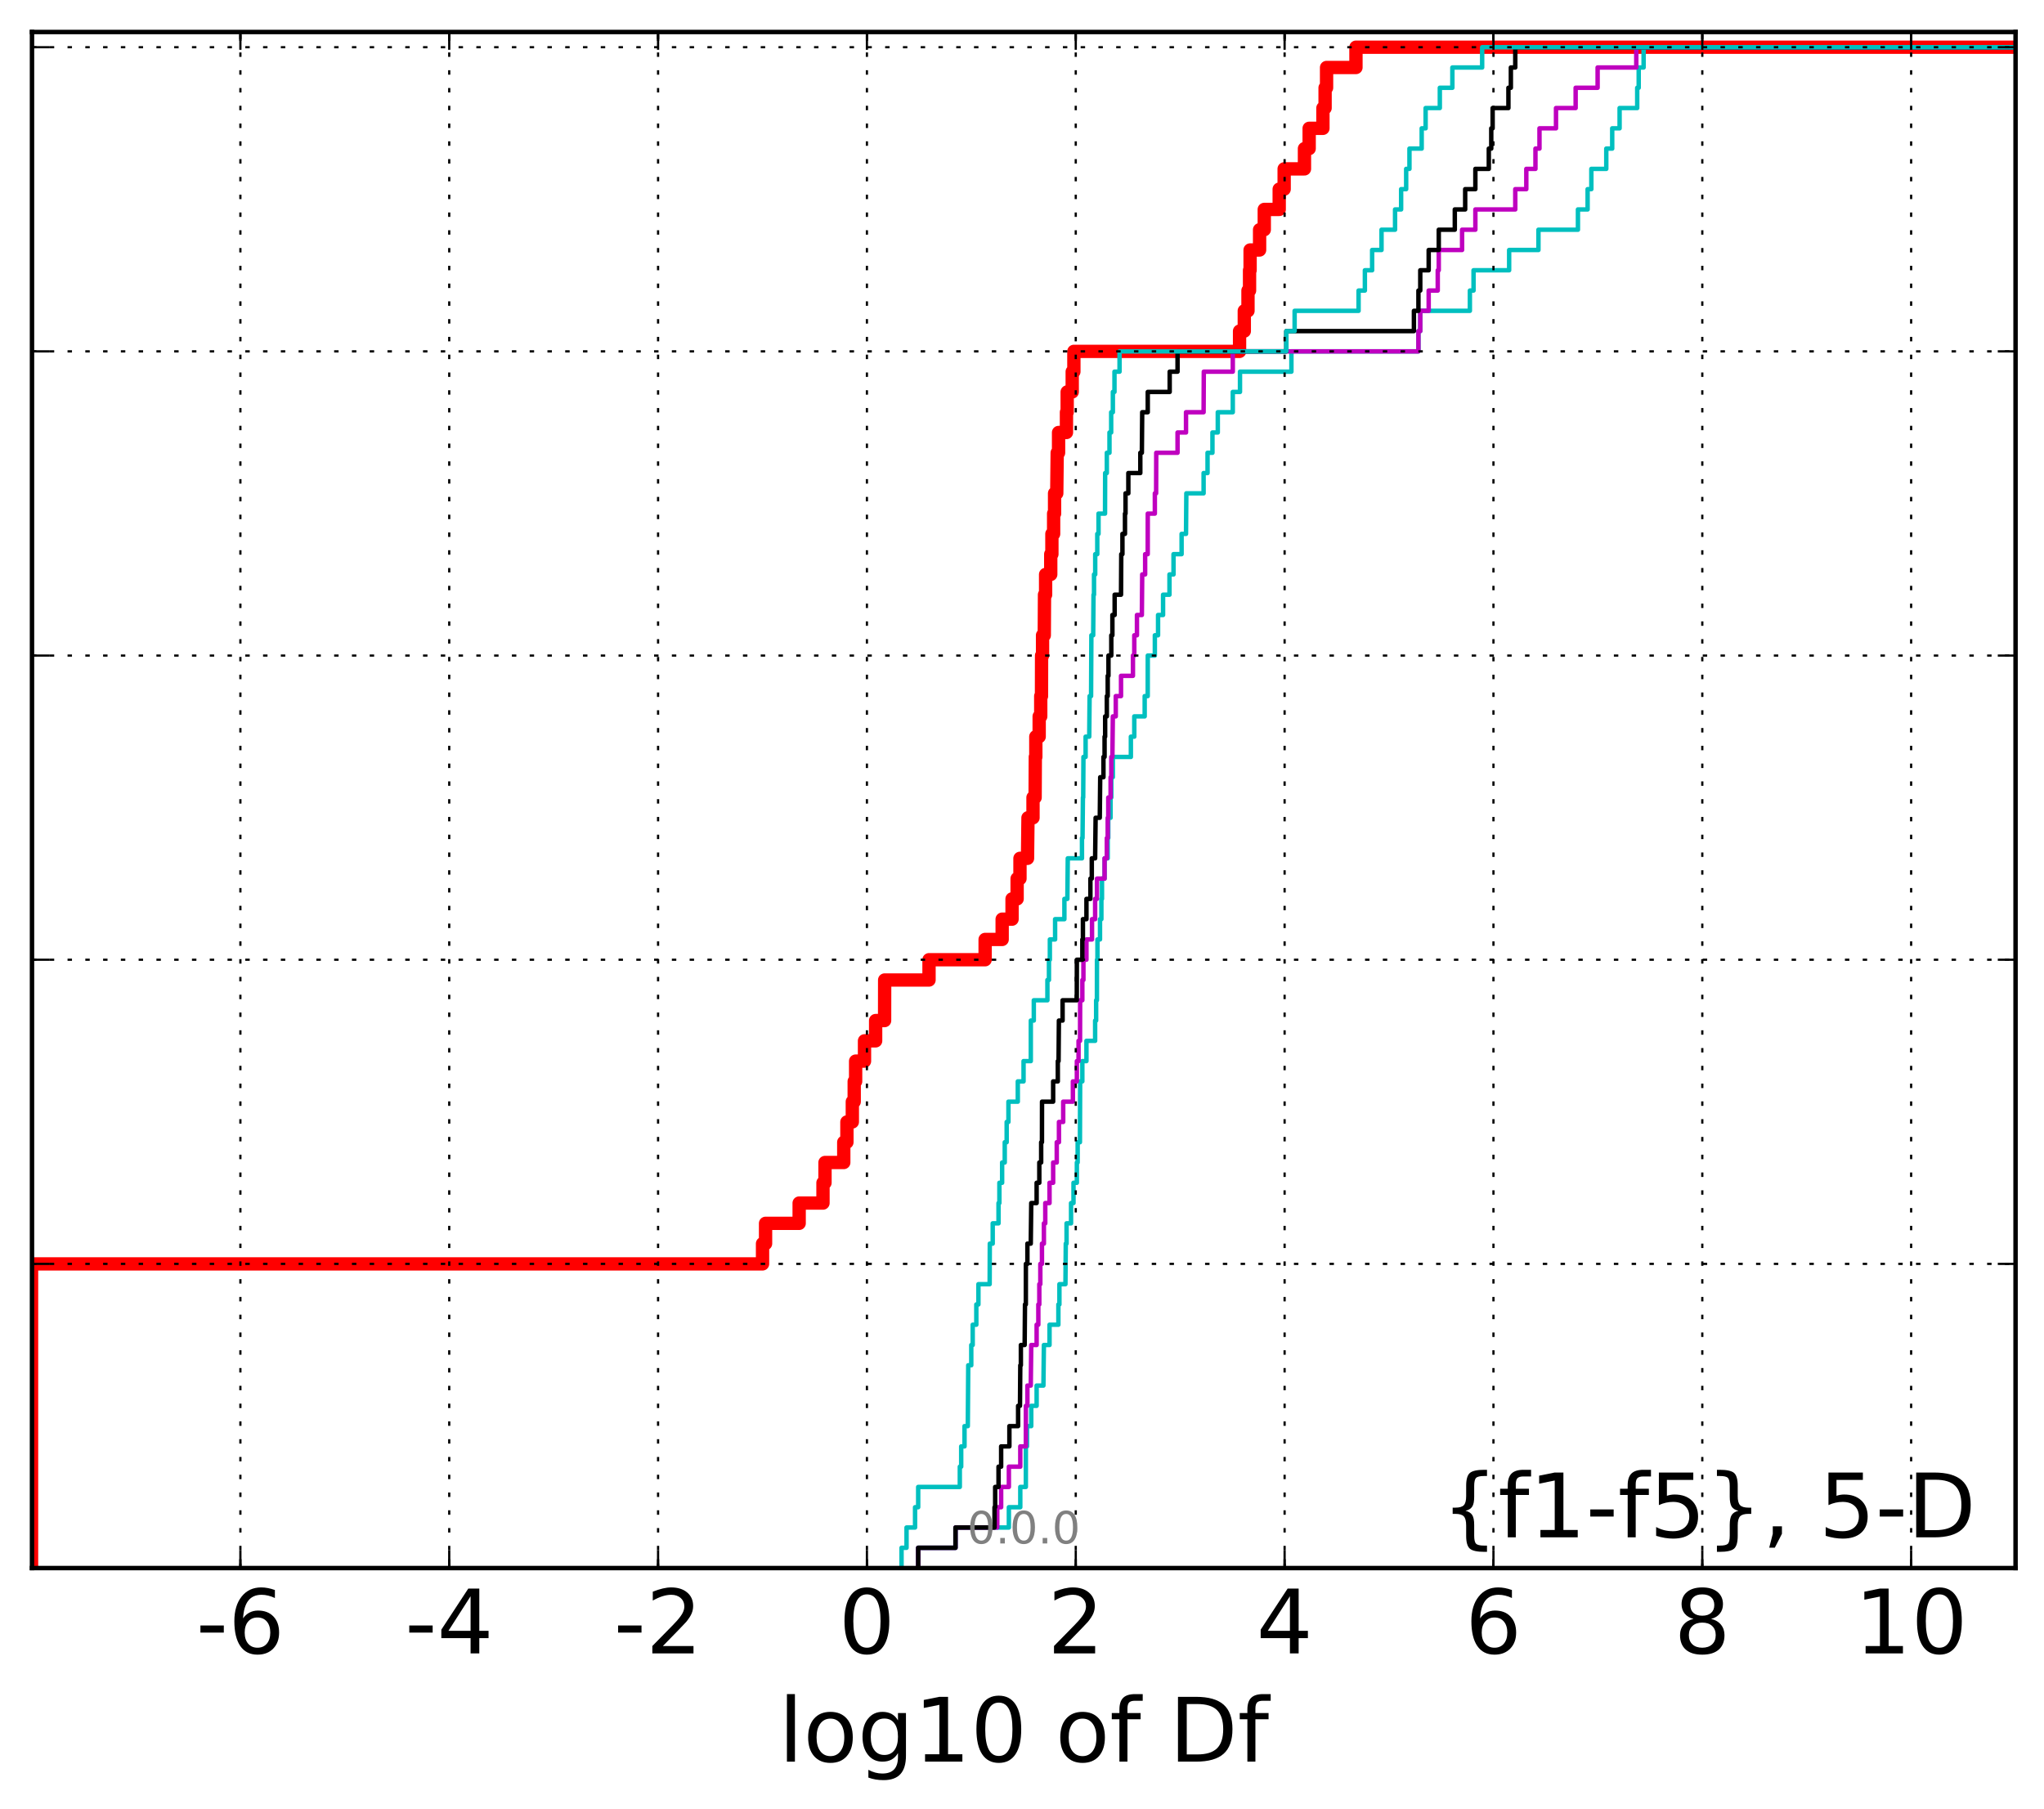 <?xml version="1.0" encoding="utf-8" standalone="no"?>
<!DOCTYPE svg PUBLIC "-//W3C//DTD SVG 1.1//EN"
  "http://www.w3.org/Graphics/SVG/1.1/DTD/svg11.dtd">
<!-- Created with matplotlib (http://matplotlib.org/) -->
<svg height="407pt" version="1.1" viewBox="0 0 460 407" width="460pt" xmlns="http://www.w3.org/2000/svg" xmlns:xlink="http://www.w3.org/1999/xlink">
 <defs>
  <style type="text/css">
*{stroke-linecap:butt;stroke-linejoin:round;stroke-miterlimit:100000;}
  </style>
 </defs>
 <g id="figure_1">
  <g id="patch_1">
   <path d="M 0 407.712 
L 460.8 407.712 
L 460.8 0 
L 0 0 
z
" style="fill:#ffffff;"/>
  </g>
  <g id="axes_1">
   <g id="patch_2">
    <path d="M 7.2 352.8 
L 453.6 352.8 
L 453.6 7.2 
L 7.2 7.2 
z
" style="fill:#ffffff;"/>
   </g>
   <g id="line2d_1">
    <path clip-path="url(#p42b852d192)" d="M 7.098 352.8 
L 7.098 348.238 
L 7.098 348.238 
L 7.098 348.238 
L 7.098 343.675 
L 7.098 343.675 
L 7.098 343.675 
L 7.098 339.113 
L 7.098 339.113 
L 7.098 339.113 
L 7.098 334.55 
L 7.098 334.55 
L 7.098 334.55 
L 7.098 329.988 
L 7.098 329.988 
L 7.098 329.988 
L 7.098 325.426 
L 7.098 325.426 
L 7.098 325.426 
L 7.098 320.863 
L 7.098 320.863 
L 7.098 320.863 
L 7.098 316.301 
L 7.098 316.301 
L 7.098 316.301 
L 7.098 311.739 
L 7.098 311.739 
L 7.098 311.739 
L 7.098 307.176 
L 7.098 307.176 
L 7.098 307.176 
L 7.098 302.614 
L 7.098 302.614 
L 7.098 302.614 
L 7.098 298.051 
L 7.098 298.051 
L 7.098 298.051 
L 7.098 293.489 
L 7.098 293.489 
L 7.098 293.489 
L 7.098 288.927 
L 7.098 288.927 
L 7.098 288.927 
L 7.098 284.364 
L 171.608 284.364 
L 171.608 279.802 
L 172.289 279.802 
L 172.289 275.24 
L 179.849 275.24 
L 179.849 270.677 
L 185.212 270.677 
L 185.212 266.115 
L 185.664 266.115 
L 185.664 261.552 
L 189.888 261.552 
L 189.888 256.99 
L 190.597 256.99 
L 190.597 252.428 
L 191.816 252.428 
L 191.816 247.865 
L 192.238 247.865 
L 192.238 243.303 
L 192.558 243.303 
L 192.558 238.741 
L 194.556 238.741 
L 194.556 234.178 
L 197.061 234.178 
L 197.061 229.616 
L 199.078 229.616 
L 199.092 220.491 
L 209.076 220.491 
L 209.076 215.929 
L 221.703 215.929 
L 221.703 211.366 
L 225.536 211.366 
L 225.536 206.804 
L 227.762 206.804 
L 227.762 202.242 
L 228.902 202.242 
L 228.902 197.679 
L 229.544 197.679 
L 229.544 193.117 
L 231.242 193.117 
L 231.348 183.992 
L 232.476 183.992 
L 232.476 179.43 
L 232.952 179.43 
L 232.997 170.305 
L 233.11 170.305 
L 233.11 165.743 
L 233.865 165.743 
L 233.865 161.18 
L 234.216 161.18 
L 234.216 156.618 
L 234.387 156.618 
L 234.405 147.493 
L 234.624 147.493 
L 234.624 142.931 
L 235.015 142.931 
L 235.064 133.806 
L 235.313 133.806 
L 235.313 129.244 
L 236.469 129.244 
L 236.469 124.681 
L 236.729 124.681 
L 236.729 120.119 
L 237.118 120.119 
L 237.118 115.556 
L 237.33 115.556 
L 237.33 110.994 
L 237.822 110.994 
L 237.921 101.869 
L 238.229 101.869 
L 238.229 97.307 
L 240.006 97.307 
L 240.006 92.745 
L 240.167 92.745 
L 240.167 88.182 
L 241.302 88.182 
L 241.302 83.62 
L 241.676 83.62 
L 241.676 79.057 
L 278.962 79.057 
L 278.962 74.495 
L 280.027 74.495 
L 280.027 69.933 
L 280.859 69.933 
L 280.859 65.37 
L 281.209 65.37 
L 281.209 60.808 
L 281.333 60.808 
L 281.333 56.246 
L 283.47 56.246 
L 283.47 51.683 
L 284.523 51.683 
L 284.523 47.121 
L 287.884 47.121 
L 287.884 42.558 
L 288.997 42.558 
L 288.997 37.996 
L 293.568 37.996 
L 293.568 33.434 
L 294.626 33.434 
L 294.626 28.871 
L 297.722 28.871 
L 297.722 24.309 
L 298.21 24.309 
L 298.21 19.747 
L 298.542 19.747 
L 298.542 15.184 
L 305.156 15.184 
L 305.156 10.622 
L 305.156 10.622 
L 453.6 10.622 
L 453.6 10.622 
" style="fill:none;stroke:#ff0000;stroke-linecap:square;stroke-width:3.0;"/>
   </g>
   <g id="line2d_2">
    <path clip-path="url(#p42b852d192)" d="M 206.636 352.8 
L 206.636 348.238 
L 215.033 348.238 
L 215.033 343.675 
L 227.044 343.675 
L 227.044 339.113 
L 229.615 339.113 
L 229.615 334.55 
L 230.864 334.55 
L 230.872 325.426 
L 231.125 325.426 
L 231.125 320.863 
L 232.081 320.863 
L 232.081 316.301 
L 233.291 316.301 
L 233.291 311.739 
L 234.821 311.739 
L 234.928 302.614 
L 236.197 302.614 
L 236.197 298.051 
L 238.187 298.051 
L 238.187 293.489 
L 238.421 293.489 
L 238.421 288.927 
L 239.777 288.927 
L 239.852 279.802 
L 240.029 279.802 
L 240.029 275.24 
L 241.038 275.24 
L 241.038 270.677 
L 241.591 270.677 
L 241.591 266.115 
L 242.345 266.115 
L 242.345 261.552 
L 242.526 261.552 
L 242.526 256.99 
L 243.039 256.99 
L 243.088 243.303 
L 243.579 243.303 
L 243.579 238.741 
L 244.503 238.741 
L 244.503 234.178 
L 246.458 234.178 
L 246.458 229.616 
L 246.684 229.616 
L 246.684 225.053 
L 246.86 225.053 
L 246.872 215.929 
L 246.98 215.929 
L 246.98 211.366 
L 247.556 211.366 
L 247.556 206.804 
L 247.866 206.804 
L 247.866 202.242 
L 248.003 202.242 
L 248.003 197.679 
L 248.583 197.679 
L 248.583 193.117 
L 249.289 193.117 
L 249.289 188.554 
L 249.414 188.554 
L 249.414 183.992 
L 249.937 183.992 
L 249.937 179.43 
L 250.099 179.43 
L 250.099 174.867 
L 250.444 174.867 
L 250.444 170.305 
L 254.501 170.305 
L 254.501 165.743 
L 255.269 165.743 
L 255.269 161.18 
L 257.61 161.18 
L 257.61 156.618 
L 258.292 156.618 
L 258.306 147.493 
L 259.898 147.493 
L 259.898 142.931 
L 260.621 142.931 
L 260.621 138.368 
L 261.747 138.368 
L 261.747 133.806 
L 263.19 133.806 
L 263.19 129.244 
L 264.099 129.244 
L 264.099 124.681 
L 265.917 124.681 
L 265.917 120.119 
L 266.911 120.119 
L 266.985 110.994 
L 270.87 110.994 
L 270.87 106.432 
L 271.756 106.432 
L 271.756 101.869 
L 272.86 101.869 
L 272.86 97.307 
L 274.063 97.307 
L 274.063 92.745 
L 277.438 92.745 
L 277.438 88.182 
L 279.059 88.182 
L 279.059 83.62 
L 290.63 83.62 
L 290.63 79.057 
L 319.214 79.057 
L 319.214 74.495 
L 319.63 74.495 
L 319.63 69.933 
L 330.796 69.933 
L 330.796 65.37 
L 331.62 65.37 
L 331.62 60.808 
L 339.631 60.808 
L 339.631 56.246 
L 346.226 56.246 
L 346.226 51.683 
L 355.113 51.683 
L 355.113 47.121 
L 357.29 47.121 
L 357.29 42.558 
L 358.13 42.558 
L 358.13 37.996 
L 361.491 37.996 
L 361.491 33.434 
L 362.826 33.434 
L 362.826 28.871 
L 364.488 28.871 
L 364.488 24.309 
L 368.452 24.309 
L 368.452 19.747 
L 368.788 19.747 
L 368.788 15.184 
L 369.892 15.184 
L 369.892 10.622 
L 369.892 10.622 
L 453.6 10.622 
L 453.6 10.622 
" style="fill:none;stroke:#00bfbf;stroke-linecap:square;"/>
   </g>
   <g id="line2d_3">
    <path clip-path="url(#p42b852d192)" d="M 206.636 352.8 
L 206.636 348.238 
L 215.033 348.238 
L 215.033 343.675 
L 224.434 343.675 
L 224.434 339.113 
L 225.306 339.113 
L 225.306 334.55 
L 227.044 334.55 
L 227.044 329.988 
L 229.615 329.988 
L 229.615 325.426 
L 230.864 325.426 
L 230.872 316.301 
L 231.216 316.301 
L 231.216 311.739 
L 231.972 311.739 
L 232.081 302.614 
L 233.291 302.614 
L 233.291 298.051 
L 233.676 298.051 
L 233.676 293.489 
L 233.896 293.489 
L 233.896 288.927 
L 234.125 288.927 
L 234.125 284.364 
L 234.492 284.364 
L 234.492 279.802 
L 234.928 279.802 
L 234.928 275.24 
L 235.238 275.24 
L 235.238 270.677 
L 236.197 270.677 
L 236.197 266.115 
L 237.01 266.115 
L 237.01 261.552 
L 237.819 261.552 
L 237.819 256.99 
L 238.314 256.99 
L 238.314 252.428 
L 239.272 252.428 
L 239.272 247.865 
L 241.452 247.865 
L 241.452 243.303 
L 242.345 243.303 
L 242.345 238.741 
L 242.724 238.741 
L 242.724 234.178 
L 243.06 234.178 
L 243.088 225.053 
L 243.579 225.053 
L 243.579 220.491 
L 243.824 220.491 
L 243.824 215.929 
L 244.503 215.929 
L 244.503 211.366 
L 245.757 211.366 
L 245.757 206.804 
L 246.458 206.804 
L 246.458 202.242 
L 246.872 202.242 
L 246.872 197.679 
L 248.583 197.679 
L 248.583 193.117 
L 249.089 193.117 
L 249.089 188.554 
L 249.289 188.554 
L 249.289 183.992 
L 249.414 183.992 
L 249.414 179.43 
L 249.937 179.43 
L 249.937 174.867 
L 250.099 174.867 
L 250.099 170.305 
L 250.344 170.305 
L 250.444 161.18 
L 251.102 161.18 
L 251.102 156.618 
L 252.284 156.618 
L 252.284 152.055 
L 254.969 152.055 
L 254.969 147.493 
L 255.269 147.493 
L 255.269 142.931 
L 255.869 142.931 
L 255.869 138.368 
L 256.974 138.368 
L 257.053 129.244 
L 257.713 129.244 
L 257.713 124.681 
L 258.292 124.681 
L 258.306 115.556 
L 259.898 115.556 
L 259.898 110.994 
L 260.184 110.994 
L 260.211 101.869 
L 265.005 101.869 
L 265.005 97.307 
L 266.911 97.307 
L 266.911 92.745 
L 270.87 92.745 
L 270.914 83.62 
L 277.438 83.62 
L 277.438 79.057 
L 319.214 79.057 
L 319.214 74.495 
L 319.63 74.495 
L 319.63 69.933 
L 321.523 69.933 
L 321.523 65.37 
L 323.563 65.37 
L 323.563 60.808 
L 323.792 60.808 
L 323.792 56.246 
L 329.039 56.246 
L 329.039 51.683 
L 332.03 51.683 
L 332.03 47.121 
L 341.01 47.121 
L 341.01 42.558 
L 343.494 42.558 
L 343.494 37.996 
L 345.553 37.996 
L 345.553 33.434 
L 346.458 33.434 
L 346.458 28.871 
L 350.175 28.871 
L 350.175 24.309 
L 354.597 24.309 
L 354.597 19.747 
L 359.541 19.747 
L 359.541 15.184 
L 368.243 15.184 
L 368.243 10.622 
L 368.243 10.622 
L 453.6 10.622 
L 453.6 10.622 
" style="fill:none;stroke:#bf00bf;stroke-linecap:square;"/>
   </g>
   <g id="line2d_4">
    <path clip-path="url(#p42b852d192)" d="M 206.636 352.8 
L 206.636 348.238 
L 215.033 348.238 
L 215.033 343.675 
L 223.817 343.675 
L 223.817 339.113 
L 223.96 339.113 
L 223.96 334.55 
L 224.716 334.55 
L 224.716 329.988 
L 225.306 329.988 
L 225.306 325.426 
L 227.163 325.426 
L 227.163 320.863 
L 229.123 320.863 
L 229.123 316.301 
L 229.546 316.301 
L 229.615 307.176 
L 229.746 307.176 
L 229.746 302.614 
L 230.597 302.614 
L 230.671 293.489 
L 230.864 293.489 
L 230.872 284.364 
L 231.216 284.364 
L 231.216 279.802 
L 231.972 279.802 
L 232.081 270.677 
L 233.291 270.677 
L 233.291 266.115 
L 233.896 266.115 
L 233.896 261.552 
L 234.313 261.552 
L 234.313 256.99 
L 234.492 256.99 
L 234.507 247.865 
L 237.01 247.865 
L 237.01 243.303 
L 238.059 243.303 
L 238.059 238.741 
L 238.228 238.741 
L 238.303 229.616 
L 239.134 229.616 
L 239.134 225.053 
L 242.328 225.053 
L 242.345 215.929 
L 243.579 215.929 
L 243.579 211.366 
L 243.71 211.366 
L 243.71 206.804 
L 244.503 206.804 
L 244.503 202.242 
L 245.393 202.242 
L 245.393 197.679 
L 245.706 197.679 
L 245.706 193.117 
L 246.458 193.117 
L 246.566 183.992 
L 247.503 183.992 
L 247.6 174.867 
L 248.33 174.867 
L 248.33 170.305 
L 248.583 170.305 
L 248.583 165.743 
L 248.713 165.743 
L 248.713 161.18 
L 249.089 161.18 
L 249.089 156.618 
L 249.289 156.618 
L 249.289 152.055 
L 249.458 152.055 
L 249.458 147.493 
L 250.096 147.493 
L 250.096 142.931 
L 250.344 142.931 
L 250.344 138.368 
L 250.851 138.368 
L 250.851 133.806 
L 252.284 133.806 
L 252.338 124.681 
L 252.603 124.681 
L 252.603 120.119 
L 253.174 120.119 
L 253.174 115.556 
L 253.298 115.556 
L 253.298 110.994 
L 253.933 110.994 
L 253.933 106.432 
L 256.626 106.432 
L 256.626 101.869 
L 256.974 101.869 
L 257.053 92.745 
L 258.301 92.745 
L 258.301 88.182 
L 263.237 88.182 
L 263.237 83.62 
L 265.005 83.62 
L 265.005 79.057 
L 289.489 79.057 
L 289.489 74.495 
L 318.2 74.495 
L 318.2 69.933 
L 319.214 69.933 
L 319.214 65.37 
L 319.63 65.37 
L 319.63 60.808 
L 321.523 60.808 
L 321.523 56.246 
L 323.792 56.246 
L 323.792 51.683 
L 327.403 51.683 
L 327.403 47.121 
L 329.737 47.121 
L 329.737 42.558 
L 332.03 42.558 
L 332.03 37.996 
L 335.052 37.996 
L 335.052 33.434 
L 335.606 33.434 
L 335.606 28.871 
L 335.915 28.871 
L 335.915 24.309 
L 339.467 24.309 
L 339.467 19.747 
L 340.018 19.747 
L 340.018 15.184 
L 341.01 15.184 
L 341.01 10.622 
L 341.01 10.622 
L 453.6 10.622 
L 453.6 10.622 
" style="fill:none;stroke:#000000;stroke-linecap:square;"/>
   </g>
   <g id="line2d_5">
    <path clip-path="url(#p42b852d192)" d="M 202.89 352.8 
L 202.89 348.238 
L 204.014 348.238 
L 204.014 343.675 
L 205.933 343.675 
L 205.933 339.113 
L 206.636 339.113 
L 206.636 334.55 
L 216.004 334.55 
L 216.004 329.988 
L 216.316 329.988 
L 216.316 325.426 
L 217.065 325.426 
L 217.065 320.863 
L 217.802 320.863 
L 217.902 307.176 
L 218.583 307.176 
L 218.583 302.614 
L 218.906 302.614 
L 218.906 298.051 
L 219.72 298.051 
L 219.72 293.489 
L 220.193 293.489 
L 220.193 288.927 
L 222.721 288.927 
L 222.755 279.802 
L 223.409 279.802 
L 223.409 275.24 
L 224.716 275.24 
L 224.716 270.677 
L 224.911 270.677 
L 224.911 266.115 
L 225.528 266.115 
L 225.528 261.552 
L 226.118 261.552 
L 226.118 256.99 
L 226.551 256.99 
L 226.551 252.428 
L 226.947 252.428 
L 226.947 247.865 
L 229.054 247.865 
L 229.054 243.303 
L 230.35 243.303 
L 230.35 238.741 
L 231.981 238.741 
L 231.986 229.616 
L 232.657 229.616 
L 232.657 225.053 
L 235.719 225.053 
L 235.719 220.491 
L 236.067 220.491 
L 236.067 215.929 
L 236.269 215.929 
L 236.269 211.366 
L 237.449 211.366 
L 237.449 206.804 
L 239.541 206.804 
L 239.541 202.242 
L 240.209 202.242 
L 240.301 193.117 
L 243.499 193.117 
L 243.499 188.554 
L 243.623 188.554 
L 243.71 179.43 
L 243.774 179.43 
L 243.828 170.305 
L 244.316 170.305 
L 244.316 165.743 
L 245.132 165.743 
L 245.214 156.618 
L 245.545 156.618 
L 245.612 142.931 
L 246.021 142.931 
L 246.097 133.806 
L 246.207 133.806 
L 246.207 129.244 
L 246.477 129.244 
L 246.477 124.681 
L 246.941 124.681 
L 246.941 120.119 
L 247.223 120.119 
L 247.223 115.556 
L 248.685 115.556 
L 248.713 106.432 
L 249.089 106.432 
L 249.089 101.869 
L 249.688 101.869 
L 249.688 97.307 
L 250.069 97.307 
L 250.069 92.745 
L 250.45 92.745 
L 250.45 88.182 
L 250.812 88.182 
L 250.812 83.62 
L 251.954 83.62 
L 251.954 79.057 
L 289.489 79.057 
L 289.489 74.495 
L 291.354 74.495 
L 291.354 69.933 
L 305.747 69.933 
L 305.747 65.37 
L 307.164 65.37 
L 307.164 60.808 
L 308.796 60.808 
L 308.796 56.246 
L 310.911 56.246 
L 310.911 51.683 
L 313.957 51.683 
L 313.957 47.121 
L 315.321 47.121 
L 315.321 42.558 
L 316.456 42.558 
L 316.456 37.996 
L 317.196 37.996 
L 317.196 33.434 
L 319.95 33.434 
L 319.95 28.871 
L 320.834 28.871 
L 320.834 24.309 
L 324.03 24.309 
L 324.03 19.747 
L 326.854 19.747 
L 326.854 15.184 
L 333.559 15.184 
L 333.559 10.622 
L 333.559 10.622 
L 453.6 10.622 
L 453.6 10.622 
" style="fill:none;stroke:#00bfbf;stroke-linecap:square;"/>
   </g>
   <g id="patch_3">
    <path d="M 7.2 7.2 
L 453.6 7.2 
" style="fill:none;stroke:#000000;stroke-linecap:square;stroke-linejoin:miter;"/>
   </g>
   <g id="patch_4">
    <path d="M 453.6 352.8 
L 453.6 7.2 
" style="fill:none;stroke:#000000;stroke-linecap:square;stroke-linejoin:miter;"/>
   </g>
   <g id="patch_5">
    <path d="M 7.2 352.8 
L 453.6 352.8 
" style="fill:none;stroke:#000000;stroke-linecap:square;stroke-linejoin:miter;"/>
   </g>
   <g id="patch_6">
    <path d="M 7.2 352.8 
L 7.2 7.2 
" style="fill:none;stroke:#000000;stroke-linecap:square;stroke-linejoin:miter;"/>
   </g>
   <g id="matplotlib.axis_1">
    <g id="xtick_1"/>
    <g id="xtick_2">
     <g id="line2d_6">
      <path clip-path="url(#p42b852d192)" d="M 54.099 352.8 
L 54.099 7.2 
" style="fill:none;stroke:#000000;stroke-dasharray:1,3;stroke-dashoffset:0.0;stroke-width:0.5;"/>
     </g>
     <g id="line2d_7">
      <defs>
       <path d="M 0 0 
L 0 -4 
" id="m2ce29e613d" style="stroke:#000000;stroke-width:0.5;"/>
      </defs>
      <g>
       <use style="stroke:#000000;stroke-width:0.5;" x="54.099" xlink:href="#m2ce29e613d" y="352.8"/>
      </g>
     </g>
     <g id="line2d_8">
      <defs>
       <path d="M 0 0 
L 0 4 
" id="m06afc67dba" style="stroke:#000000;stroke-width:0.5;"/>
      </defs>
      <g>
       <use style="stroke:#000000;stroke-width:0.5;" x="54.099" xlink:href="#m06afc67dba" y="7.2"/>
      </g>
     </g>
     <g id="text_1">
      <!-- -6 -->
      <defs>
       <path d="M 33.016 40.375 
Q 26.375 40.375 22.484 35.828 
Q 18.609 31.297 18.609 23.391 
Q 18.609 15.531 22.484 10.953 
Q 26.375 6.391 33.016 6.391 
Q 39.656 6.391 43.531 10.953 
Q 47.406 15.531 47.406 23.391 
Q 47.406 31.297 43.531 35.828 
Q 39.656 40.375 33.016 40.375 
M 52.594 71.297 
L 52.594 62.312 
Q 48.875 64.062 45.094 64.984 
Q 41.312 65.922 37.594 65.922 
Q 27.828 65.922 22.672 59.328 
Q 17.531 52.734 16.797 39.406 
Q 19.672 43.656 24.016 45.922 
Q 28.375 48.188 33.594 48.188 
Q 44.578 48.188 50.953 41.516 
Q 57.328 34.859 57.328 23.391 
Q 57.328 12.156 50.688 5.359 
Q 44.047 -1.422 33.016 -1.422 
Q 20.359 -1.422 13.672 8.266 
Q 6.984 17.969 6.984 36.375 
Q 6.984 53.656 15.188 63.938 
Q 23.391 74.219 37.203 74.219 
Q 40.922 74.219 44.703 73.484 
Q 48.484 72.75 52.594 71.297 
" id="BitstreamVeraSans-Roman-36"/>
       <path d="M 4.891 31.391 
L 31.203 31.391 
L 31.203 23.391 
L 4.891 23.391 
z
" id="BitstreamVeraSans-Roman-2d"/>
      </defs>
      <g transform="translate(44.128 371.997)scale(0.2 -0.2)">
       <use xlink:href="#BitstreamVeraSans-Roman-2d"/>
       <use x="36.084" xlink:href="#BitstreamVeraSans-Roman-36"/>
      </g>
     </g>
    </g>
    <g id="xtick_3">
     <g id="line2d_9">
      <path clip-path="url(#p42b852d192)" d="M 101.099 352.8 
L 101.099 7.2 
" style="fill:none;stroke:#000000;stroke-dasharray:1,3;stroke-dashoffset:0.0;stroke-width:0.5;"/>
     </g>
     <g id="line2d_10">
      <g>
       <use style="stroke:#000000;stroke-width:0.5;" x="101.099" xlink:href="#m2ce29e613d" y="352.8"/>
      </g>
     </g>
     <g id="line2d_11">
      <g>
       <use style="stroke:#000000;stroke-width:0.5;" x="101.099" xlink:href="#m06afc67dba" y="7.2"/>
      </g>
     </g>
     <g id="text_2">
      <!-- -4 -->
      <defs>
       <path d="M 37.797 64.312 
L 12.891 25.391 
L 37.797 25.391 
z
M 35.203 72.906 
L 47.609 72.906 
L 47.609 25.391 
L 58.016 25.391 
L 58.016 17.188 
L 47.609 17.188 
L 47.609 0 
L 37.797 0 
L 37.797 17.188 
L 4.891 17.188 
L 4.891 26.703 
z
" id="BitstreamVeraSans-Roman-34"/>
      </defs>
      <g transform="translate(91.128 371.997)scale(0.2 -0.2)">
       <use xlink:href="#BitstreamVeraSans-Roman-2d"/>
       <use x="36.084" xlink:href="#BitstreamVeraSans-Roman-34"/>
      </g>
     </g>
    </g>
    <g id="xtick_4">
     <g id="line2d_12">
      <path clip-path="url(#p42b852d192)" d="M 148.099 352.8 
L 148.099 7.2 
" style="fill:none;stroke:#000000;stroke-dasharray:1,3;stroke-dashoffset:0.0;stroke-width:0.5;"/>
     </g>
     <g id="line2d_13">
      <g>
       <use style="stroke:#000000;stroke-width:0.5;" x="148.099" xlink:href="#m2ce29e613d" y="352.8"/>
      </g>
     </g>
     <g id="line2d_14">
      <g>
       <use style="stroke:#000000;stroke-width:0.5;" x="148.099" xlink:href="#m06afc67dba" y="7.2"/>
      </g>
     </g>
     <g id="text_3">
      <!-- -2 -->
      <defs>
       <path d="M 19.188 8.297 
L 53.609 8.297 
L 53.609 0 
L 7.328 0 
L 7.328 8.297 
Q 12.938 14.109 22.625 23.891 
Q 32.328 33.688 34.812 36.531 
Q 39.547 41.844 41.422 45.531 
Q 43.312 49.219 43.312 52.781 
Q 43.312 58.594 39.234 62.25 
Q 35.156 65.922 28.609 65.922 
Q 23.969 65.922 18.812 64.312 
Q 13.672 62.703 7.812 59.422 
L 7.812 69.391 
Q 13.766 71.781 18.938 73 
Q 24.125 74.219 28.422 74.219 
Q 39.75 74.219 46.484 68.547 
Q 53.219 62.891 53.219 53.422 
Q 53.219 48.922 51.531 44.891 
Q 49.859 40.875 45.406 35.406 
Q 44.188 33.984 37.641 27.219 
Q 31.109 20.453 19.188 8.297 
" id="BitstreamVeraSans-Roman-32"/>
      </defs>
      <g transform="translate(138.129 371.997)scale(0.2 -0.2)">
       <use xlink:href="#BitstreamVeraSans-Roman-2d"/>
       <use x="36.084" xlink:href="#BitstreamVeraSans-Roman-32"/>
      </g>
     </g>
    </g>
    <g id="xtick_5">
     <g id="line2d_15">
      <path clip-path="url(#p42b852d192)" d="M 195.099 352.8 
L 195.099 7.2 
" style="fill:none;stroke:#000000;stroke-dasharray:1,3;stroke-dashoffset:0.0;stroke-width:0.5;"/>
     </g>
     <g id="line2d_16">
      <g>
       <use style="stroke:#000000;stroke-width:0.5;" x="195.099" xlink:href="#m2ce29e613d" y="352.8"/>
      </g>
     </g>
     <g id="line2d_17">
      <g>
       <use style="stroke:#000000;stroke-width:0.5;" x="195.099" xlink:href="#m06afc67dba" y="7.2"/>
      </g>
     </g>
     <g id="text_4">
      <!-- 0 -->
      <defs>
       <path d="M 31.781 66.406 
Q 24.172 66.406 20.328 58.906 
Q 16.5 51.422 16.5 36.375 
Q 16.5 21.391 20.328 13.891 
Q 24.172 6.391 31.781 6.391 
Q 39.453 6.391 43.281 13.891 
Q 47.125 21.391 47.125 36.375 
Q 47.125 51.422 43.281 58.906 
Q 39.453 66.406 31.781 66.406 
M 31.781 74.219 
Q 44.047 74.219 50.516 64.516 
Q 56.984 54.828 56.984 36.375 
Q 56.984 17.969 50.516 8.266 
Q 44.047 -1.422 31.781 -1.422 
Q 19.531 -1.422 13.062 8.266 
Q 6.594 17.969 6.594 36.375 
Q 6.594 54.828 13.062 64.516 
Q 19.531 74.219 31.781 74.219 
" id="BitstreamVeraSans-Roman-30"/>
      </defs>
      <g transform="translate(188.737 371.997)scale(0.2 -0.2)">
       <use xlink:href="#BitstreamVeraSans-Roman-30"/>
      </g>
     </g>
    </g>
    <g id="xtick_6">
     <g id="line2d_18">
      <path clip-path="url(#p42b852d192)" d="M 242.099 352.8 
L 242.099 7.2 
" style="fill:none;stroke:#000000;stroke-dasharray:1,3;stroke-dashoffset:0.0;stroke-width:0.5;"/>
     </g>
     <g id="line2d_19">
      <g>
       <use style="stroke:#000000;stroke-width:0.5;" x="242.099" xlink:href="#m2ce29e613d" y="352.8"/>
      </g>
     </g>
     <g id="line2d_20">
      <g>
       <use style="stroke:#000000;stroke-width:0.5;" x="242.099" xlink:href="#m06afc67dba" y="7.2"/>
      </g>
     </g>
     <g id="text_5">
      <!-- 2 -->
      <g transform="translate(235.737 371.997)scale(0.2 -0.2)">
       <use xlink:href="#BitstreamVeraSans-Roman-32"/>
      </g>
     </g>
    </g>
    <g id="xtick_7">
     <g id="line2d_21">
      <path clip-path="url(#p42b852d192)" d="M 289.099 352.8 
L 289.099 7.2 
" style="fill:none;stroke:#000000;stroke-dasharray:1,3;stroke-dashoffset:0.0;stroke-width:0.5;"/>
     </g>
     <g id="line2d_22">
      <g>
       <use style="stroke:#000000;stroke-width:0.5;" x="289.099" xlink:href="#m2ce29e613d" y="352.8"/>
      </g>
     </g>
     <g id="line2d_23">
      <g>
       <use style="stroke:#000000;stroke-width:0.5;" x="289.099" xlink:href="#m06afc67dba" y="7.2"/>
      </g>
     </g>
     <g id="text_6">
      <!-- 4 -->
      <g transform="translate(282.737 371.997)scale(0.2 -0.2)">
       <use xlink:href="#BitstreamVeraSans-Roman-34"/>
      </g>
     </g>
    </g>
    <g id="xtick_8">
     <g id="line2d_24">
      <path clip-path="url(#p42b852d192)" d="M 336.1 352.8 
L 336.1 7.2 
" style="fill:none;stroke:#000000;stroke-dasharray:1,3;stroke-dashoffset:0.0;stroke-width:0.5;"/>
     </g>
     <g id="line2d_25">
      <g>
       <use style="stroke:#000000;stroke-width:0.5;" x="336.1" xlink:href="#m2ce29e613d" y="352.8"/>
      </g>
     </g>
     <g id="line2d_26">
      <g>
       <use style="stroke:#000000;stroke-width:0.5;" x="336.1" xlink:href="#m06afc67dba" y="7.2"/>
      </g>
     </g>
     <g id="text_7">
      <!-- 6 -->
      <g transform="translate(329.737 371.997)scale(0.2 -0.2)">
       <use xlink:href="#BitstreamVeraSans-Roman-36"/>
      </g>
     </g>
    </g>
    <g id="xtick_9">
     <g id="line2d_27">
      <path clip-path="url(#p42b852d192)" d="M 383.1 352.8 
L 383.1 7.2 
" style="fill:none;stroke:#000000;stroke-dasharray:1,3;stroke-dashoffset:0.0;stroke-width:0.5;"/>
     </g>
     <g id="line2d_28">
      <g>
       <use style="stroke:#000000;stroke-width:0.5;" x="383.1" xlink:href="#m2ce29e613d" y="352.8"/>
      </g>
     </g>
     <g id="line2d_29">
      <g>
       <use style="stroke:#000000;stroke-width:0.5;" x="383.1" xlink:href="#m06afc67dba" y="7.2"/>
      </g>
     </g>
     <g id="text_8">
      <!-- 8 -->
      <defs>
       <path d="M 31.781 34.625 
Q 24.75 34.625 20.719 30.859 
Q 16.703 27.094 16.703 20.516 
Q 16.703 13.922 20.719 10.156 
Q 24.75 6.391 31.781 6.391 
Q 38.812 6.391 42.859 10.172 
Q 46.922 13.969 46.922 20.516 
Q 46.922 27.094 42.891 30.859 
Q 38.875 34.625 31.781 34.625 
M 21.922 38.812 
Q 15.578 40.375 12.031 44.719 
Q 8.5 49.078 8.5 55.328 
Q 8.5 64.062 14.719 69.141 
Q 20.953 74.219 31.781 74.219 
Q 42.672 74.219 48.875 69.141 
Q 55.078 64.062 55.078 55.328 
Q 55.078 49.078 51.531 44.719 
Q 48 40.375 41.703 38.812 
Q 48.828 37.156 52.797 32.312 
Q 56.781 27.484 56.781 20.516 
Q 56.781 9.906 50.312 4.234 
Q 43.844 -1.422 31.781 -1.422 
Q 19.734 -1.422 13.25 4.234 
Q 6.781 9.906 6.781 20.516 
Q 6.781 27.484 10.781 32.312 
Q 14.797 37.156 21.922 38.812 
M 18.312 54.391 
Q 18.312 48.734 21.844 45.562 
Q 25.391 42.391 31.781 42.391 
Q 38.141 42.391 41.719 45.562 
Q 45.312 48.734 45.312 54.391 
Q 45.312 60.062 41.719 63.234 
Q 38.141 66.406 31.781 66.406 
Q 25.391 66.406 21.844 63.234 
Q 18.312 60.062 18.312 54.391 
" id="BitstreamVeraSans-Roman-38"/>
      </defs>
      <g transform="translate(376.737 371.997)scale(0.2 -0.2)">
       <use xlink:href="#BitstreamVeraSans-Roman-38"/>
      </g>
     </g>
    </g>
    <g id="xtick_10">
     <g id="line2d_30">
      <path clip-path="url(#p42b852d192)" d="M 430.1 352.8 
L 430.1 7.2 
" style="fill:none;stroke:#000000;stroke-dasharray:1,3;stroke-dashoffset:0.0;stroke-width:0.5;"/>
     </g>
     <g id="line2d_31">
      <g>
       <use style="stroke:#000000;stroke-width:0.5;" x="430.1" xlink:href="#m2ce29e613d" y="352.8"/>
      </g>
     </g>
     <g id="line2d_32">
      <g>
       <use style="stroke:#000000;stroke-width:0.5;" x="430.1" xlink:href="#m06afc67dba" y="7.2"/>
      </g>
     </g>
     <g id="text_9">
      <!-- 10 -->
      <defs>
       <path d="M 12.406 8.297 
L 28.516 8.297 
L 28.516 63.922 
L 10.984 60.406 
L 10.984 69.391 
L 28.422 72.906 
L 38.281 72.906 
L 38.281 8.297 
L 54.391 8.297 
L 54.391 0 
L 12.406 0 
z
" id="BitstreamVeraSans-Roman-31"/>
      </defs>
      <g transform="translate(417.375 371.997)scale(0.2 -0.2)">
       <use xlink:href="#BitstreamVeraSans-Roman-31"/>
       <use x="63.623" xlink:href="#BitstreamVeraSans-Roman-30"/>
      </g>
     </g>
    </g>
    <g id="xtick_11"/>
    <g id="xtick_12">
     <g id="line2d_33">
      <defs>
       <path d="M 0 0 
L 0 -2 
" id="m16aa3d5e94" style="stroke:#000000;stroke-width:0.5;"/>
      </defs>
      <g>
       <use style="stroke:#000000;stroke-width:0.5;" x="54.099" xlink:href="#m16aa3d5e94" y="352.8"/>
      </g>
     </g>
     <g id="line2d_34">
      <defs>
       <path d="M 0 0 
L 0 2 
" id="m81617a82b1" style="stroke:#000000;stroke-width:0.5;"/>
      </defs>
      <g>
       <use style="stroke:#000000;stroke-width:0.5;" x="54.099" xlink:href="#m81617a82b1" y="7.2"/>
      </g>
     </g>
    </g>
    <g id="xtick_13">
     <g id="line2d_35">
      <g>
       <use style="stroke:#000000;stroke-width:0.5;" x="101.099" xlink:href="#m16aa3d5e94" y="352.8"/>
      </g>
     </g>
     <g id="line2d_36">
      <g>
       <use style="stroke:#000000;stroke-width:0.5;" x="101.099" xlink:href="#m81617a82b1" y="7.2"/>
      </g>
     </g>
    </g>
    <g id="xtick_14">
     <g id="line2d_37">
      <g>
       <use style="stroke:#000000;stroke-width:0.5;" x="148.099" xlink:href="#m16aa3d5e94" y="352.8"/>
      </g>
     </g>
     <g id="line2d_38">
      <g>
       <use style="stroke:#000000;stroke-width:0.5;" x="148.099" xlink:href="#m81617a82b1" y="7.2"/>
      </g>
     </g>
    </g>
    <g id="xtick_15">
     <g id="line2d_39">
      <g>
       <use style="stroke:#000000;stroke-width:0.5;" x="195.099" xlink:href="#m16aa3d5e94" y="352.8"/>
      </g>
     </g>
     <g id="line2d_40">
      <g>
       <use style="stroke:#000000;stroke-width:0.5;" x="195.099" xlink:href="#m81617a82b1" y="7.2"/>
      </g>
     </g>
    </g>
    <g id="xtick_16">
     <g id="line2d_41">
      <g>
       <use style="stroke:#000000;stroke-width:0.5;" x="242.099" xlink:href="#m16aa3d5e94" y="352.8"/>
      </g>
     </g>
     <g id="line2d_42">
      <g>
       <use style="stroke:#000000;stroke-width:0.5;" x="242.099" xlink:href="#m81617a82b1" y="7.2"/>
      </g>
     </g>
    </g>
    <g id="xtick_17">
     <g id="line2d_43">
      <g>
       <use style="stroke:#000000;stroke-width:0.5;" x="289.099" xlink:href="#m16aa3d5e94" y="352.8"/>
      </g>
     </g>
     <g id="line2d_44">
      <g>
       <use style="stroke:#000000;stroke-width:0.5;" x="289.099" xlink:href="#m81617a82b1" y="7.2"/>
      </g>
     </g>
    </g>
    <g id="xtick_18">
     <g id="line2d_45">
      <g>
       <use style="stroke:#000000;stroke-width:0.5;" x="336.1" xlink:href="#m16aa3d5e94" y="352.8"/>
      </g>
     </g>
     <g id="line2d_46">
      <g>
       <use style="stroke:#000000;stroke-width:0.5;" x="336.1" xlink:href="#m81617a82b1" y="7.2"/>
      </g>
     </g>
    </g>
    <g id="xtick_19">
     <g id="line2d_47">
      <g>
       <use style="stroke:#000000;stroke-width:0.5;" x="383.1" xlink:href="#m16aa3d5e94" y="352.8"/>
      </g>
     </g>
     <g id="line2d_48">
      <g>
       <use style="stroke:#000000;stroke-width:0.5;" x="383.1" xlink:href="#m81617a82b1" y="7.2"/>
      </g>
     </g>
    </g>
    <g id="xtick_20">
     <g id="line2d_49">
      <g>
       <use style="stroke:#000000;stroke-width:0.5;" x="430.1" xlink:href="#m16aa3d5e94" y="352.8"/>
      </g>
     </g>
     <g id="line2d_50">
      <g>
       <use style="stroke:#000000;stroke-width:0.5;" x="430.1" xlink:href="#m81617a82b1" y="7.2"/>
      </g>
     </g>
    </g>
    <g id="text_10">
     <!-- log10 of Df -->
     <defs>
      <path id="BitstreamVeraSans-Roman-20"/>
      <path d="M 30.609 48.391 
Q 23.391 48.391 19.188 42.75 
Q 14.984 37.109 14.984 27.297 
Q 14.984 17.484 19.156 11.844 
Q 23.344 6.203 30.609 6.203 
Q 37.797 6.203 41.984 11.859 
Q 46.188 17.531 46.188 27.297 
Q 46.188 37.016 41.984 42.703 
Q 37.797 48.391 30.609 48.391 
M 30.609 56 
Q 42.328 56 49.016 48.375 
Q 55.719 40.766 55.719 27.297 
Q 55.719 13.875 49.016 6.219 
Q 42.328 -1.422 30.609 -1.422 
Q 18.844 -1.422 12.172 6.219 
Q 5.516 13.875 5.516 27.297 
Q 5.516 40.766 12.172 48.375 
Q 18.844 56 30.609 56 
" id="BitstreamVeraSans-Roman-6f"/>
      <path d="M 9.422 75.984 
L 18.406 75.984 
L 18.406 0 
L 9.422 0 
z
" id="BitstreamVeraSans-Roman-6c"/>
      <path d="M 19.672 64.797 
L 19.672 8.109 
L 31.594 8.109 
Q 46.688 8.109 53.688 14.938 
Q 60.688 21.781 60.688 36.531 
Q 60.688 51.172 53.688 57.984 
Q 46.688 64.797 31.594 64.797 
z
M 9.812 72.906 
L 30.078 72.906 
Q 51.266 72.906 61.172 64.094 
Q 71.094 55.281 71.094 36.531 
Q 71.094 17.672 61.125 8.828 
Q 51.172 0 30.078 0 
L 9.812 0 
z
" id="BitstreamVeraSans-Roman-44"/>
      <path d="M 45.406 27.984 
Q 45.406 37.75 41.375 43.109 
Q 37.359 48.484 30.078 48.484 
Q 22.859 48.484 18.828 43.109 
Q 14.797 37.75 14.797 27.984 
Q 14.797 18.266 18.828 12.891 
Q 22.859 7.516 30.078 7.516 
Q 37.359 7.516 41.375 12.891 
Q 45.406 18.266 45.406 27.984 
M 54.391 6.781 
Q 54.391 -7.172 48.188 -13.984 
Q 42 -20.797 29.203 -20.797 
Q 24.469 -20.797 20.266 -20.094 
Q 16.062 -19.391 12.109 -17.922 
L 12.109 -9.188 
Q 16.062 -11.328 19.922 -12.344 
Q 23.781 -13.375 27.781 -13.375 
Q 36.625 -13.375 41.016 -8.766 
Q 45.406 -4.156 45.406 5.172 
L 45.406 9.625 
Q 42.625 4.781 38.281 2.391 
Q 33.938 0 27.875 0 
Q 17.828 0 11.672 7.656 
Q 5.516 15.328 5.516 27.984 
Q 5.516 40.672 11.672 48.328 
Q 17.828 56 27.875 56 
Q 33.938 56 38.281 53.609 
Q 42.625 51.219 45.406 46.391 
L 45.406 54.688 
L 54.391 54.688 
z
" id="BitstreamVeraSans-Roman-67"/>
      <path d="M 37.109 75.984 
L 37.109 68.5 
L 28.516 68.5 
Q 23.688 68.5 21.797 66.547 
Q 19.922 64.594 19.922 59.516 
L 19.922 54.688 
L 34.719 54.688 
L 34.719 47.703 
L 19.922 47.703 
L 19.922 0 
L 10.891 0 
L 10.891 47.703 
L 2.297 47.703 
L 2.297 54.688 
L 10.891 54.688 
L 10.891 58.5 
Q 10.891 67.625 15.141 71.797 
Q 19.391 75.984 28.609 75.984 
z
" id="BitstreamVeraSans-Roman-66"/>
     </defs>
     <g transform="translate(175.214 396.353)scale(0.2 -0.2)">
      <use xlink:href="#BitstreamVeraSans-Roman-6c"/>
      <use x="27.783" xlink:href="#BitstreamVeraSans-Roman-6f"/>
      <use x="88.965" xlink:href="#BitstreamVeraSans-Roman-67"/>
      <use x="152.441" xlink:href="#BitstreamVeraSans-Roman-31"/>
      <use x="216.064" xlink:href="#BitstreamVeraSans-Roman-30"/>
      <use x="279.688" xlink:href="#BitstreamVeraSans-Roman-20"/>
      <use x="311.475" xlink:href="#BitstreamVeraSans-Roman-6f"/>
      <use x="372.656" xlink:href="#BitstreamVeraSans-Roman-66"/>
      <use x="407.861" xlink:href="#BitstreamVeraSans-Roman-20"/>
      <use x="439.648" xlink:href="#BitstreamVeraSans-Roman-44"/>
      <use x="516.65" xlink:href="#BitstreamVeraSans-Roman-66"/>
     </g>
    </g>
   </g>
   <g id="matplotlib.axis_2">
    <g id="ytick_1">
     <g id="line2d_51">
      <path clip-path="url(#p42b852d192)" d="M 7.2 352.8 
L 453.6 352.8 
" style="fill:none;stroke:#000000;stroke-dasharray:1,3;stroke-dashoffset:0.0;stroke-width:0.5;"/>
     </g>
     <g id="line2d_52">
      <defs>
       <path d="M 0 0 
L 4 0 
" id="mcffb1559cc" style="stroke:#000000;stroke-width:0.5;"/>
      </defs>
      <g>
       <use style="stroke:#000000;stroke-width:0.5;" x="7.2" xlink:href="#mcffb1559cc" y="352.8"/>
      </g>
     </g>
     <g id="line2d_53">
      <defs>
       <path d="M 0 0 
L -4 0 
" id="m1396d593de" style="stroke:#000000;stroke-width:0.5;"/>
      </defs>
      <g>
       <use style="stroke:#000000;stroke-width:0.5;" x="453.6" xlink:href="#m1396d593de" y="352.8"/>
      </g>
     </g>
    </g>
    <g id="ytick_2">
     <g id="line2d_54">
      <path clip-path="url(#p42b852d192)" d="M 7.2 284.364 
L 453.6 284.364 
" style="fill:none;stroke:#000000;stroke-dasharray:1,3;stroke-dashoffset:0.0;stroke-width:0.5;"/>
     </g>
     <g id="line2d_55">
      <g>
       <use style="stroke:#000000;stroke-width:0.5;" x="7.2" xlink:href="#mcffb1559cc" y="284.364"/>
      </g>
     </g>
     <g id="line2d_56">
      <g>
       <use style="stroke:#000000;stroke-width:0.5;" x="453.6" xlink:href="#m1396d593de" y="284.364"/>
      </g>
     </g>
    </g>
    <g id="ytick_3">
     <g id="line2d_57">
      <path clip-path="url(#p42b852d192)" d="M 7.2 215.929 
L 453.6 215.929 
" style="fill:none;stroke:#000000;stroke-dasharray:1,3;stroke-dashoffset:0.0;stroke-width:0.5;"/>
     </g>
     <g id="line2d_58">
      <g>
       <use style="stroke:#000000;stroke-width:0.5;" x="7.2" xlink:href="#mcffb1559cc" y="215.929"/>
      </g>
     </g>
     <g id="line2d_59">
      <g>
       <use style="stroke:#000000;stroke-width:0.5;" x="453.6" xlink:href="#m1396d593de" y="215.929"/>
      </g>
     </g>
    </g>
    <g id="ytick_4">
     <g id="line2d_60">
      <path clip-path="url(#p42b852d192)" d="M 7.2 147.493 
L 453.6 147.493 
" style="fill:none;stroke:#000000;stroke-dasharray:1,3;stroke-dashoffset:0.0;stroke-width:0.5;"/>
     </g>
     <g id="line2d_61">
      <g>
       <use style="stroke:#000000;stroke-width:0.5;" x="7.2" xlink:href="#mcffb1559cc" y="147.493"/>
      </g>
     </g>
     <g id="line2d_62">
      <g>
       <use style="stroke:#000000;stroke-width:0.5;" x="453.6" xlink:href="#m1396d593de" y="147.493"/>
      </g>
     </g>
    </g>
    <g id="ytick_5">
     <g id="line2d_63">
      <path clip-path="url(#p42b852d192)" d="M 7.2 79.057 
L 453.6 79.057 
" style="fill:none;stroke:#000000;stroke-dasharray:1,3;stroke-dashoffset:0.0;stroke-width:0.5;"/>
     </g>
     <g id="line2d_64">
      <g>
       <use style="stroke:#000000;stroke-width:0.5;" x="7.2" xlink:href="#mcffb1559cc" y="79.057"/>
      </g>
     </g>
     <g id="line2d_65">
      <g>
       <use style="stroke:#000000;stroke-width:0.5;" x="453.6" xlink:href="#m1396d593de" y="79.057"/>
      </g>
     </g>
    </g>
    <g id="ytick_6">
     <g id="line2d_66">
      <path clip-path="url(#p42b852d192)" d="M 7.2 10.622 
L 453.6 10.622 
" style="fill:none;stroke:#000000;stroke-dasharray:1,3;stroke-dashoffset:0.0;stroke-width:0.5;"/>
     </g>
     <g id="line2d_67">
      <g>
       <use style="stroke:#000000;stroke-width:0.5;" x="7.2" xlink:href="#mcffb1559cc" y="10.622"/>
      </g>
     </g>
     <g id="line2d_68">
      <g>
       <use style="stroke:#000000;stroke-width:0.5;" x="453.6" xlink:href="#m1396d593de" y="10.622"/>
      </g>
     </g>
    </g>
   </g>
   <g id="text_11">
    <!-- {f1-f5}, 5-D -->
    <defs>
     <path d="M 12.5 -9.281 
L 15.922 -9.281 
Q 22.75 -9.281 24.828 -7.172 
Q 26.906 -5.078 26.906 1.906 
L 26.906 14.016 
Q 26.906 21.625 29.094 25.094 
Q 31.297 28.562 36.719 29.891 
Q 31.297 31.109 29.094 34.562 
Q 26.906 38.031 26.906 45.703 
L 26.906 57.812 
Q 26.906 64.75 24.828 66.875 
Q 22.75 69 15.922 69 
L 12.5 69 
L 12.5 75.984 
L 15.578 75.984 
Q 27.734 75.984 31.812 72.391 
Q 35.891 68.797 35.891 58.016 
L 35.891 46.297 
Q 35.891 39.016 38.516 36.203 
Q 41.156 33.406 48.094 33.406 
L 51.125 33.406 
L 51.125 26.422 
L 48.094 26.422 
Q 41.156 26.422 38.516 23.578 
Q 35.891 20.75 35.891 13.375 
L 35.891 1.703 
Q 35.891 -9.078 31.812 -12.688 
Q 27.734 -16.312 15.578 -16.312 
L 12.5 -16.312 
z
" id="BitstreamVeraSans-Roman-7d"/>
     <path d="M 51.125 -9.281 
L 51.125 -16.312 
L 48.094 -16.312 
Q 35.938 -16.312 31.812 -12.688 
Q 27.688 -9.078 27.688 1.703 
L 27.688 13.375 
Q 27.688 20.75 25.047 23.578 
Q 22.406 26.422 15.484 26.422 
L 12.5 26.422 
L 12.5 33.406 
L 15.484 33.406 
Q 22.469 33.406 25.078 36.203 
Q 27.688 39.016 27.688 46.297 
L 27.688 58.016 
Q 27.688 68.797 31.812 72.391 
Q 35.938 75.984 48.094 75.984 
L 51.125 75.984 
L 51.125 69 
L 47.797 69 
Q 40.922 69 38.812 66.844 
Q 36.719 64.703 36.719 57.812 
L 36.719 45.703 
Q 36.719 38.031 34.5 34.562 
Q 32.281 31.109 26.906 29.891 
Q 32.328 28.562 34.516 25.094 
Q 36.719 21.625 36.719 14.016 
L 36.719 1.906 
Q 36.719 -4.984 38.812 -7.125 
Q 40.922 -9.281 47.797 -9.281 
z
" id="BitstreamVeraSans-Roman-7b"/>
     <path d="M 11.719 12.406 
L 22.016 12.406 
L 22.016 4 
L 14.016 -11.625 
L 7.719 -11.625 
L 11.719 4 
z
" id="BitstreamVeraSans-Roman-2c"/>
     <path d="M 10.797 72.906 
L 49.516 72.906 
L 49.516 64.594 
L 19.828 64.594 
L 19.828 46.734 
Q 21.969 47.469 24.109 47.828 
Q 26.266 48.188 28.422 48.188 
Q 40.625 48.188 47.75 41.5 
Q 54.891 34.812 54.891 23.391 
Q 54.891 11.625 47.562 5.094 
Q 40.234 -1.422 26.906 -1.422 
Q 22.312 -1.422 17.547 -0.641 
Q 12.797 0.141 7.719 1.703 
L 7.719 11.625 
Q 12.109 9.234 16.797 8.062 
Q 21.484 6.891 26.703 6.891 
Q 35.156 6.891 40.078 11.328 
Q 45.016 15.766 45.016 23.391 
Q 45.016 31 40.078 35.438 
Q 35.156 39.891 26.703 39.891 
Q 22.75 39.891 18.812 39.016 
Q 14.891 38.141 10.797 36.281 
z
" id="BitstreamVeraSans-Roman-35"/>
    </defs>
    <g transform="translate(324.422 345.888)scale(0.2 -0.2)">
     <use xlink:href="#BitstreamVeraSans-Roman-7b"/>
     <use x="63.623" xlink:href="#BitstreamVeraSans-Roman-66"/>
     <use x="98.828" xlink:href="#BitstreamVeraSans-Roman-31"/>
     <use x="162.451" xlink:href="#BitstreamVeraSans-Roman-2d"/>
     <use x="198.535" xlink:href="#BitstreamVeraSans-Roman-66"/>
     <use x="233.74" xlink:href="#BitstreamVeraSans-Roman-35"/>
     <use x="297.363" xlink:href="#BitstreamVeraSans-Roman-7d"/>
     <use x="360.986" xlink:href="#BitstreamVeraSans-Roman-2c"/>
     <use x="392.773" xlink:href="#BitstreamVeraSans-Roman-20"/>
     <use x="424.561" xlink:href="#BitstreamVeraSans-Roman-35"/>
     <use x="488.184" xlink:href="#BitstreamVeraSans-Roman-2d"/>
     <use x="524.268" xlink:href="#BitstreamVeraSans-Roman-44"/>
    </g>
   </g>
   <g id="text_12">
    <!-- 0.0.0 -->
    <defs>
     <path d="M 10.688 12.406 
L 21 12.406 
L 21 0 
L 10.688 0 
z
" id="BitstreamVeraSans-Roman-2e"/>
    </defs>
    <g style="fill:#808080;" transform="translate(217.678 347.264)scale(0.1 -0.1)">
     <use xlink:href="#BitstreamVeraSans-Roman-30"/>
     <use x="63.623" xlink:href="#BitstreamVeraSans-Roman-2e"/>
     <use x="95.41" xlink:href="#BitstreamVeraSans-Roman-30"/>
     <use x="159.033" xlink:href="#BitstreamVeraSans-Roman-2e"/>
     <use x="190.82" xlink:href="#BitstreamVeraSans-Roman-30"/>
    </g>
   </g>
  </g>
 </g>
 <defs>
  <clipPath id="p42b852d192">
   <rect height="345.6" width="446.4" x="7.2" y="7.2"/>
  </clipPath>
 </defs>
</svg>

